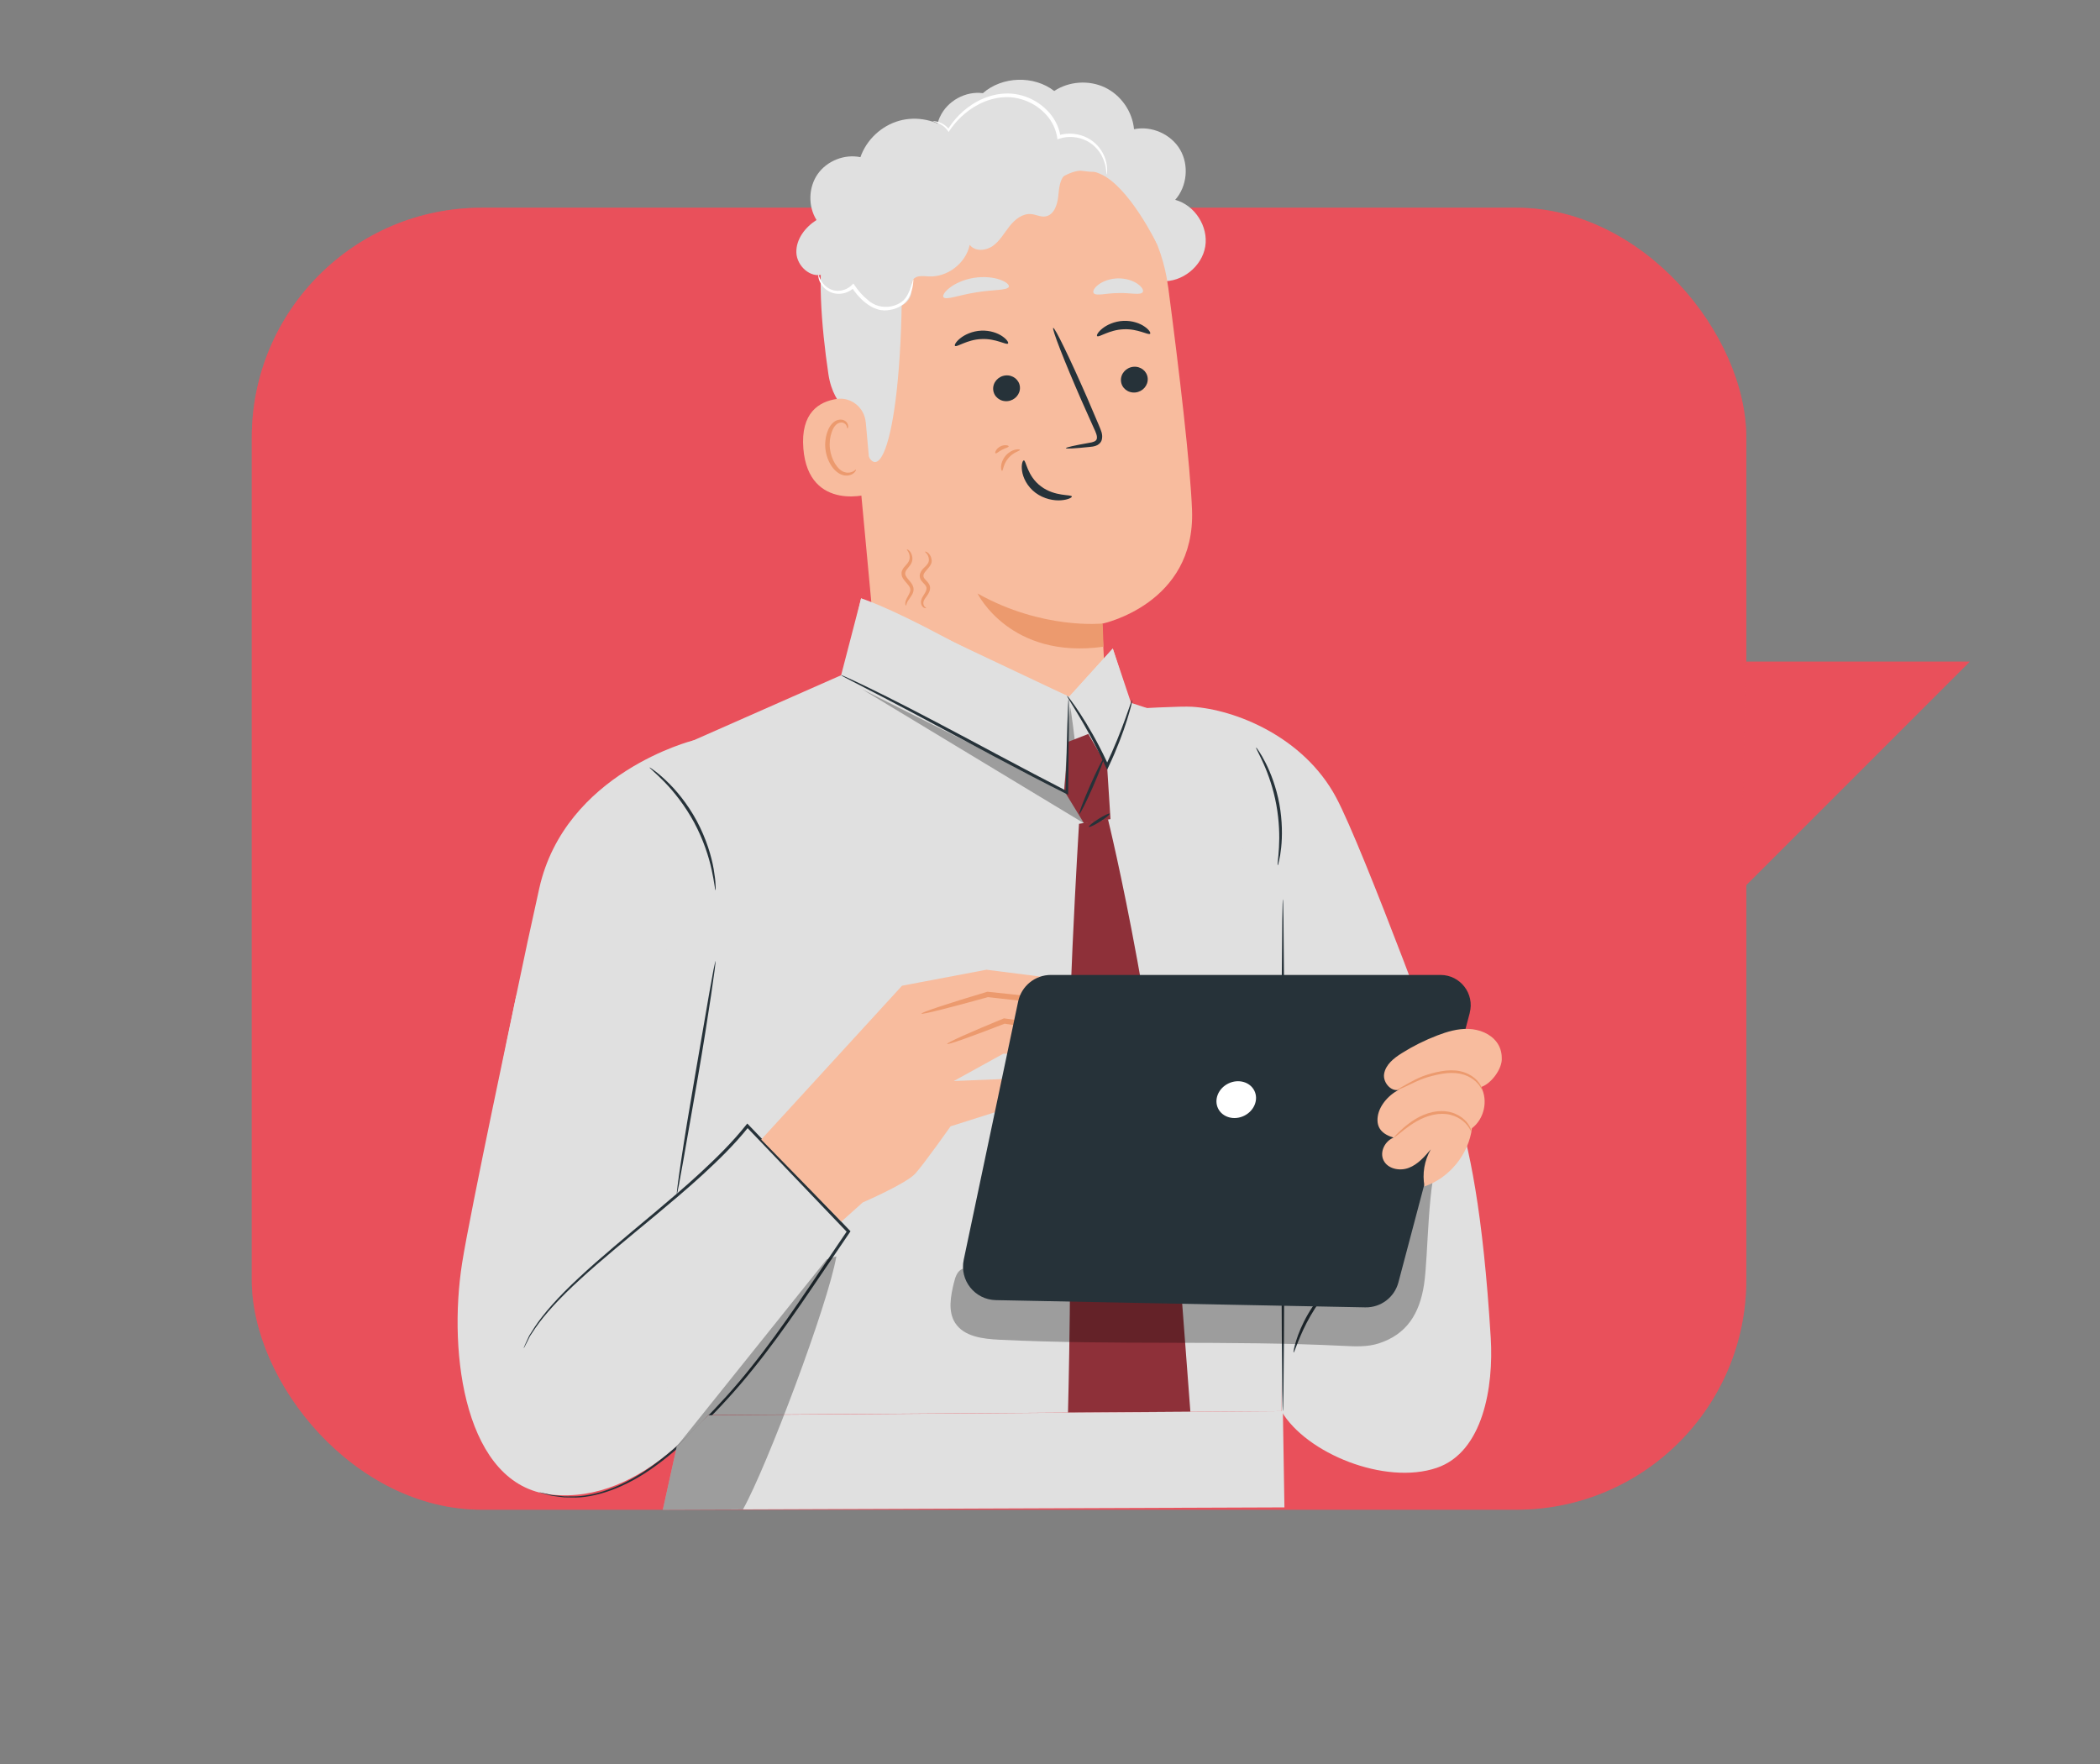 <?xml version="1.0" encoding="UTF-8"?><svg xmlns="http://www.w3.org/2000/svg" viewBox="0 0 354.33 297.64"><rect x="0" y="0" width="354.33" height="297.64" fill="#808080" stroke="none"/><defs><style>.c{fill:#f8bc9e;}.d{fill:#e9505b;}.e{fill:#fff;}.f{fill:#ec9a6e;}.g{fill:#8e3039;}.h{fill:#e0e0e0;}.i{fill:#263239;}.j{opacity:.3;}.k{opacity:.4;}</style></defs><g id="a"><g><rect class="d" x="42.48" y="35.05" width="252.17" height="219.68" rx="38.79" ry="38.79"/><g class="k"><rect class="d" x="42.48" y="35.05" width="252.17" height="219.68" rx="38.79" ry="38.79"/></g><g><polygon class="d" points="294.59 111.64 332.35 111.64 293.73 150.26 294.59 111.64"/><g class="k"><polygon class="d" points="294.59 111.64 332.35 111.64 293.73 150.26 294.59 111.64"/></g></g></g><g><path class="h" d="M158.6,19.72c1.23-2.69,4.31-4.39,7.24-4,3.27-2.87,8.6-3.03,12.04-.37,2.49-1.65,5.86-1.88,8.56-.59,2.7,1.29,4.63,4.06,4.9,7.04,2.96-.62,6.25,.83,7.78,3.45,1.53,2.62,1.18,6.2-.83,8.47,3.31,.89,5.63,4.51,5.07,7.88-.56,3.38-3.92,6.05-7.33,5.84l-35.73-19.62c-2.21-1.96-2.94-5.41-1.71-8.1Z"/><g><g><path class="c" d="M197.09,48.37c-2-15.32-15.44-26.53-30.87-25.76l-1.53,.08c-16.49,1.79-24.18,16.79-21.94,33.22l5.13,54.94,.28,2.67,38.54,5.75-.75-14.03s15.77-3.26,15.18-19.16c-.29-7.68-2.16-23.45-4.03-37.7Z"/><path class="f" d="M186.07,105.2s-10.12,1.11-21.13-5.06c0,0,5.47,11.19,21.25,8.98l-.13-3.91Z"/><path class="i" d="M193.65,63.82c.1,1.2-.83,2.27-2.07,2.4-1.25,.13-2.34-.73-2.44-1.93-.1-1.2,.83-2.27,2.07-2.4,1.25-.13,2.34,.74,2.44,1.93Z"/><path class="i" d="M194.06,56.31c-.27,.31-2.05-.88-4.49-.75-2.44,.09-4.17,1.44-4.45,1.15-.14-.13,.12-.67,.88-1.28,.74-.6,2.02-1.22,3.54-1.29,1.52-.07,2.83,.43,3.59,.97,.78,.54,1.06,1.06,.93,1.2Z"/><path class="i" d="M172.09,65.28c.1,1.2-.83,2.27-2.07,2.4-1.25,.13-2.34-.73-2.44-1.93-.1-1.2,.83-2.27,2.07-2.4,1.25-.13,2.34,.74,2.44,1.93Z"/><path class="i" d="M170.08,57.96c-.27,.31-2.05-.88-4.49-.75-2.44,.09-4.17,1.44-4.45,1.15-.14-.13,.12-.67,.88-1.28,.74-.6,2.02-1.22,3.54-1.29,1.52-.07,2.83,.43,3.59,.97,.78,.54,1.06,1.06,.93,1.2Z"/><path class="i" d="M179.84,75.63c-.02-.14,1.49-.48,3.93-.91,.62-.09,1.2-.25,1.29-.68,.12-.46-.17-1.12-.51-1.83-.66-1.48-1.35-3.03-2.08-4.66-2.9-6.63-5.03-12.1-4.76-12.22,.27-.11,2.83,5.17,5.73,11.8,.7,1.64,1.37,3.2,2,4.69,.27,.7,.72,1.48,.45,2.43-.14,.47-.59,.84-.98,.96-.39,.14-.74,.17-1.05,.2-2.47,.26-4,.34-4.02,.21Z"/><path class="i" d="M172.74,77.68c.4-.04,.53,2.61,2.9,4.38,2.36,1.78,5.17,1.34,5.21,1.71,.05,.16-.6,.55-1.8,.64-1.17,.1-2.9-.19-4.34-1.27-1.44-1.09-2.11-2.6-2.26-3.68-.16-1.1,.11-1.78,.29-1.77Z"/><path class="h" d="M170.23,48.36c-.21,.68-2.66,.48-5.51,.97-2.86,.43-5.13,1.38-5.54,.81-.18-.28,.19-.92,1.09-1.61,.89-.69,2.34-1.37,4.05-1.65,1.71-.27,3.3-.08,4.36,.29,1.07,.37,1.63,.87,1.54,1.19Z"/><path class="h" d="M192.81,49.29c-.4,.58-2.11,.08-4.14,.16-2.03,0-3.72,.56-4.14,0-.19-.27,.05-.84,.78-1.4,.71-.56,1.92-1.05,3.32-1.08,1.39-.02,2.62,.42,3.35,.95,.74,.53,1.01,1.09,.83,1.37Z"/><path class="h" d="M195.2,41.15s-4.69-9.74-9.6-11.83c-5.95-2.52-8.13,3.98-13.75,2.71-5.61-1.27-11.29-3.69-16.74,.87-5.96,4.99-2.9,8.13-2.93,15.21-.13,28.67-4.95,37.01-7.1,23.62-.24-1.47-4.39-2.44-5.31-8.64-1.19-8.04-1.99-17.84-.47-23.67,1.28-4.91,3.87-8.39,8.63-12.32,7.51-6.2,18.23-6.86,25.54-6.49,7.31,.37,21.76,8.05,21.72,20.54Z"/><path class="c" d="M146.07,71.24c-.22-2.45-2.43-4.28-4.86-3.93-2.95,.43-6.16,2.28-5.66,8.39,.89,10.85,11.59,7.72,11.59,7.41,0-.21-.65-7.34-1.06-11.87Z"/><path class="f" d="M144.44,79.22c-.05-.03-.18,.15-.49,.32-.3,.17-.83,.31-1.41,.14-1.18-.33-2.29-2.07-2.51-4.02-.11-.98,.02-1.94,.31-2.75,.27-.82,.73-1.42,1.3-1.57,.56-.18,1,.13,1.16,.43,.17,.29,.12,.51,.18,.53,.03,.02,.22-.2,.09-.64-.06-.21-.21-.46-.48-.64-.28-.19-.67-.27-1.07-.19-.83,.13-1.52,.96-1.84,1.84-.36,.89-.53,1.97-.41,3.08,.25,2.18,1.53,4.13,3.14,4.46,.78,.14,1.4-.15,1.7-.43,.31-.3,.35-.54,.31-.56Z"/></g><path class="h" d="M145.24,50.18c1.46,.89,3,1.81,4.71,1.9,1.71,.08,3.6-.99,3.81-2.69,.09-.76-.14-1.63,.33-2.24,.56-.73,1.66-.56,2.58-.51,3.18,.18,6.3-2.22,6.95-5.33,.87,1.17,2.74,1.02,3.92,.17,1.18-.85,1.9-2.17,2.8-3.31,.9-1.14,2.19-2.18,3.64-2.05,.81,.07,1.58,.52,2.39,.4,1.42-.2,2.03-1.9,2.18-3.33,.15-1.43,.23-3.09,1.4-3.92,1.08-.77,2.56-.43,3.88-.3,1.32,.13,3-.26,3.28-1.57,.14-.68-.18-1.38-.58-1.95-1.82-2.58-5.57-3.58-8.44-2.25-1.24-3.54-4.74-6.16-8.48-6.37-3.74-.21-7.51,2.02-9.13,5.39-2.4-1.97-5.78-2.68-8.77-1.84-2.99,.84-5.51,3.2-6.53,6.14-2.68-.56-5.64,.61-7.21,2.85-1.57,2.24-1.65,5.43-.2,7.75-1.9,1.21-3.47,3.24-3.4,5.49,.07,2.25,2.37,4.38,4.51,3.68-.79,1.79,.04,4.14,1.79,5.03,1.75,.89,4.13,.2,5.13-1.49"/></g><path class="e" d="M138.08,46.31s-.16,.92,.78,2.05c.46,.54,1.23,1.08,2.24,1.19,.99,.12,2.17-.18,3.05-1.05l-.46-.05c.58,.91,1.34,1.83,2.3,2.6,.62,.49,1.3,.91,2.04,1.13,.73,.25,1.54,.24,2.2,.1,1.37-.22,2.53-1.02,3.05-1.95,.54-.92,.68-1.75,.77-2.3,.08-.56,.08-.88,.04-.88-.05,0-.12,.3-.28,.83-.16,.53-.37,1.32-.9,2.12-.95,1.61-4.27,2.57-6.52,.48-.89-.72-1.63-1.59-2.19-2.44l-.21-.31-.26,.26c-.71,.73-1.73,1.03-2.58,.97-.87-.06-1.56-.49-2.02-.94-.92-.95-.96-1.83-1.05-1.8Z"/><path class="e" d="M157.38,20.48s.29,.06,.78,.24c.48,.18,1.2,.56,1.76,1.35l.14,.2,.14-.21c.95-1.41,2.56-3.25,5.04-4.51,1.23-.62,2.68-1.08,4.23-1.15,1.55-.08,3.19,.28,4.67,1.09,1.15,.62,2.13,1.48,2.87,2.46,.72,.99,1.19,2.11,1.36,3.22l.05,.34,.32-.11c1.61-.53,3.29-.29,4.54,.33,1.27,.62,2.11,1.62,2.6,2.52,.97,1.87,.73,3.21,.84,3.18,.02,0,.1-.31,.09-.9-.02-.58-.13-1.46-.61-2.45-.47-.98-1.33-2.09-2.7-2.8-1.34-.7-3.15-1-4.94-.44l.38,.24c-.16-1.21-.66-2.43-1.44-3.5-.79-1.06-1.84-1.98-3.06-2.65-1.57-.86-3.34-1.25-5-1.14-1.66,.09-3.17,.6-4.45,1.27-2.57,1.37-4.18,3.32-5.08,4.82h.28c-.65-.85-1.45-1.19-1.98-1.33-.54-.13-.84-.1-.84-.07Z"/><path class="f" d="M169.08,79.45c.18,0,.19-1.16,1.06-2.15,.84-1.02,1.97-1.21,1.96-1.39,0-.08-.31-.15-.8-.04-.49,.1-1.13,.44-1.63,1.03-.5,.59-.73,1.27-.76,1.77-.03,.5,.09,.79,.17,.78Z"/><path class="f" d="M167.97,76.49c.16,.09,.53-.31,1.1-.6,.56-.3,1.1-.39,1.12-.56,.04-.17-.66-.38-1.41,0-.75,.39-.96,1.09-.81,1.15Z"/><path class="f" d="M156.26,102.56c0-.05-.16-.07-.3-.27-.14-.19-.26-.56-.07-.96,.16-.42,.63-.81,.93-1.53,.15-.34,.18-.87-.08-1.27-.23-.38-.55-.63-.74-.89-.88-1.05,1.54-1.9,1.17-3.27-.08-.58-.4-.95-.64-1.13-.26-.18-.43-.19-.45-.16-.07,.07,.6,.39,.65,1.33,.03,.46-.24,.86-.75,1.32-.24,.23-.53,.52-.69,.94-.2,.41-.09,1.03,.21,1.36,.27,.35,.57,.58,.71,.83,.15,.23,.15,.48,.06,.76-.18,.54-.65,1.01-.81,1.57-.19,.57,.06,1.09,.32,1.28,.28,.21,.49,.13,.48,.1Z"/><path class="f" d="M152.87,102.2s.05-.16,.12-.4c.08-.24,.27-.54,.56-.94,.14-.2,.3-.42,.44-.72,.13-.28,.22-.68,.11-1.07-.22-.77-.88-1.23-1.2-1.79-.37-.54-.08-1.02,.36-1.52,.21-.25,.42-.51,.55-.82,.13-.31,.15-.62,.13-.89-.14-1.13-.92-1.43-.92-1.35-.08,.07,.48,.47,.47,1.37,0,.45-.21,.86-.67,1.32-.21,.24-.48,.51-.63,.92-.16,.42-.06,.94,.17,1.3,.46,.7,1.04,1.12,1.19,1.62,.17,.47-.14,.97-.37,1.39-.24,.42-.42,.83-.43,1.13-.01,.3,.08,.45,.12,.44Z"/></g><path class="h" d="M126.14,189.96l-14.42,13.9,4.66-26.59-29.28-9.26s-7.77,36.49-9.13,45.12c-2.43,15.49,.55,37.5,14.98,39.05,15.61,1.68,27.4-13.72,34.9-23.83,5.77-7.77,15.07-21.35,15.07-21.35l-16.79-17.04"/><path class="h" d="M237.67,166.32c4.7,14.79,11.27,17.03,13.86,59.4,.51,8.26-1.28,19.29-9.12,21.95-8.71,2.96-22.03-2.43-26.21-9.58v-29.18l21.47-42.6Z"/><path class="i" d="M218.26,228.21c.16,.05,.97-2.96,2.88-6.23,1.89-3.29,4.1-5.48,3.98-5.59-.04-.05-.66,.44-1.51,1.36-.86,.92-1.94,2.3-2.91,3.97-.97,1.67-1.63,3.29-2,4.5-.38,1.2-.5,1.98-.43,1.99Z"/><path class="h" d="M244.75,183.37c-.25-.88-14.7-40.21-19.31-48.82-5.51-10.3-17.11-14.85-24.3-15.3-7.2-.44-84.21,5.69-84.21,5.69,0,0-21.57,5.42-25.94,24.94-5.47,24.48-9.88,48.61-9.88,48.61l38.6,8.33,4.54-11.44,72.52,16.18,17.71-26.2,30.26-2.02Z"/><g><polygon class="h" points="111.84 127.2 141.92 113.93 145.29 100.96 180.4 117.56 187.76 109.43 190.84 118.59 198.53 121.11 213.67 150.96 216.46 220.13 216.2 238.1 112.42 238.79 113.27 209.37 111.84 127.2"/><path class="h" d="M145.29,100.96s3.93,1.14,14.01,6.52c9.88,5.27,21.1,10.08,21.1,10.08l-.85,15.86-37.37-18.76"/><polyline class="h" points="187.76 109.43 180.4 117.56 184.33 134.56 190.88 119.2"/><g class="j"><path d="M180.54,119.31c.33,.24,2.37,19.61,2.37,19.61l-37.46-22.63,34.1,17.12,.99-14.1Z"/></g></g><path class="g" d="M180.2,238.34s.77-28.72,.09-46.73c-.56-14.82,1.77-52.61,1.77-52.61l4.88-.79s9.12,36.74,12.53,81.77l1.38,18.22"/><path class="i" d="M120.73,162.13s-.16,.54-.35,1.53c-.2,1.08-.45,2.5-.76,4.2-.63,3.64-1.46,8.51-2.39,13.89-.94,5.42-1.75,10.35-2.28,13.91-.27,1.78-.47,3.23-.6,4.23-.13,1-.18,1.56-.15,1.56,.04,0,.16-.54,.35-1.53,.2-1.08,.45-2.5,.76-4.2,.64-3.64,1.49-8.51,2.43-13.89,.94-5.43,1.71-10.35,2.24-13.92,.24-1.72,.44-3.14,.6-4.23,.13-1,.18-1.56,.15-1.56Z"/><path class="i" d="M109.6,129.49c-.06,.07,1.01,.91,2.53,2.47,1.52,1.56,3.42,3.91,5,6.83,1.57,2.93,2.48,5.81,2.94,7.94,.47,2.13,.57,3.48,.66,3.47,.04,0,.04-.34,0-.96-.02-.62-.12-1.5-.31-2.59-.37-2.17-1.25-5.13-2.84-8.11-1.6-2.97-3.59-5.34-5.2-6.84-.8-.76-1.48-1.33-1.99-1.69-.5-.36-.78-.55-.8-.52Z"/><polygon class="g" points="180.29 125.14 183.63 123.84 186.8 129.28 187.37 138.21 182.91 138.93 179.55 133.42 180.29 125.14"/><path class="i" d="M216.46,151.72c-.14,0-.26,19.34-.26,43.19s.12,43.19,.26,43.19,.26-19.33,.26-43.19c0-23.85-.12-43.19-.26-43.19Z"/><path class="i" d="M180.05,117.42c-.06,.04,.72,1.25,1.91,3.23,1.19,1.99,2.76,4.77,4.25,7.96,.12,.26,.24,.52,.36,.77l.23,.5,.24-.5c1.44-3.03,2.48-5.86,3.13-7.92,.32-1.03,.56-1.87,.7-2.45,.14-.58,.2-.91,.17-.92-.07-.02-.47,1.24-1.2,3.26-.73,2.02-1.82,4.8-3.26,7.81h.47c-.11-.24-.23-.5-.36-.77-1.51-3.22-3.14-5.99-4.41-7.94-.64-.97-1.18-1.74-1.57-2.26-.39-.52-.62-.79-.65-.77Z"/><path class="i" d="M141.92,113.93s.17,.12,.51,.31c.4,.21,.9,.47,1.52,.79,1.38,.71,3.27,1.69,5.58,2.89,4.71,2.45,11.16,5.94,18.31,9.76,4.35,2.32,8.48,4.47,12.06,6.26l.33,.17v-.37c.05-4.65,.09-8.57,.12-11.41,0-1.33,0-2.41,0-3.21,0-.74-.03-1.14-.05-1.14-.03,0-.06,.4-.09,1.14-.03,.81-.07,1.88-.12,3.21-.07,2.83-.18,6.75-.3,11.4l.33-.2c-3.57-1.83-7.67-3.99-12.02-6.31-7.14-3.82-13.63-7.26-18.38-9.63-2.38-1.19-4.31-2.12-5.66-2.75-.64-.29-1.15-.52-1.56-.71-.36-.16-.55-.23-.56-.21Z"/><path class="i" d="M211.94,126.15c-.07,.05,.51,1.04,1.27,2.74,.76,1.69,1.63,4.11,2.14,6.89,.51,2.78,.56,5.35,.45,7.2-.1,1.85-.3,2.99-.21,3.01,.04,0,.12-.27,.23-.78,.12-.51,.25-1.26,.35-2.2,.2-1.87,.21-4.49-.3-7.33-.52-2.83-1.47-5.28-2.32-6.95-.43-.84-.81-1.5-1.1-1.93-.29-.44-.47-.67-.5-.65Z"/><path class="i" d="M183.72,139.51c.08,.12,.93-.28,1.9-.89,.97-.61,1.7-1.21,1.62-1.33-.08-.12-.93,.28-1.9,.89-.97,.61-1.7,1.21-1.62,1.33Z"/><path class="i" d="M182.12,137.32c.13,.06,1.15-1.97,2.27-4.52,1.12-2.56,1.93-4.67,1.79-4.73-.13-.06-1.15,1.97-2.27,4.52-1.12,2.56-1.93,4.67-1.79,4.73Z"/><g class="j"><path d="M160.96,216.43c.2-.82,.45-1.73,1.16-2.19,1.24-.81,2.79,.26,4.07,1.01,3.35,1.99,7.49,1.92,11.38,1.75,11.73-.51,23.47-1.38,35.05-3.33,5.67-.95,11.39-2.19,16.46-4.9,5.07-2.71,9.49-7.08,11.12-12.6l2.71-1.47c-2.1,4.48-1.88,17.17-2.64,22.07-.75,4.89-2.92,8.38-7.63,9.9-1.89,.61-3.93,.52-5.92,.42-19.31-.96-38.8-.09-58.12-1.04-2.76-.14-5.95-.51-7.44-2.84-1.25-1.96-.75-4.52-.21-6.78Z"/></g><path class="i" d="M88.39,227.46s.05-.07,.13-.23c.09-.17,.21-.4,.35-.68,.15-.31,.34-.68,.56-1.12,.28-.41,.6-.89,.95-1.42,1.46-2.13,3.99-4.95,7.5-8.14,3.49-3.21,7.92-6.82,12.9-10.95,2.48-2.08,5.12-4.27,7.76-6.7,2.64-2.43,5.35-5.04,7.79-8.1l-.38,.02c4.69,4.91,9.77,10.22,15.04,15.73,.69,.72,1.37,1.43,2.01,2.1l-.03-.33c-5.69,8.31-10.86,16.36-16.29,23.1-2.69,3.39-5.47,6.42-8.18,9.14-2.7,2.73-5.33,5.16-7.95,7.08-5.2,3.92-10.42,5.61-14.05,5.52-.45,0-.88,.02-1.28,0-.4-.04-.77-.08-1.12-.12-.35-.04-.66-.07-.96-.1-.28-.06-.54-.12-.78-.18-.45-.1-.8-.17-1.06-.23-.24-.05-.36-.07-.37-.06,0,0,.12,.05,.35,.11,.26,.07,.61,.16,1.05,.28,.24,.06,.49,.13,.78,.2l.96,.13c.35,.04,.73,.09,1.13,.14,.4,.02,.84,.01,1.29,.02,3.67,.15,8.99-1.51,14.26-5.43,2.66-1.92,5.32-4.34,8.04-7.07,2.73-2.72,5.53-5.75,8.25-9.15,5.48-6.75,10.67-14.81,16.35-23.1l.12-.17-.15-.15c-.64-.66-1.32-1.38-2.01-2.1-5.27-5.5-10.36-10.81-15.06-15.72l-.2-.21-.18,.22c-2.4,3.02-5.09,5.63-7.71,8.06-2.62,2.43-5.25,4.63-7.72,6.72-4.96,4.15-9.37,7.8-12.84,11.05-3.49,3.23-5.99,6.11-7.42,8.28-.35,.54-.66,1.03-.92,1.45-.21,.45-.38,.83-.53,1.14-.13,.29-.23,.52-.31,.7-.07,.16-.1,.24-.09,.24Z"/><g><g><path class="c" d="M128.45,192.26l23.75-25.94,14.24-2.7,16.16,2.05s.68,2.56-2.05,3.92l5.97,.34s1.19,3.07-2.22,4.44l4.26,.75s-1.88,4.37-6.65,3.52c-4.78-.85-12.62-.85-12.62-.85l-8.36,4.61,12.45-.51,9.04,1.71s1.19,2.31-.85,2.86c-2.05,.55-9.89,0-9.89,0l-11.29,3.58s-4.41,6.26-5.95,7.97c-1.54,1.71-8.87,4.87-8.87,4.87l-3.61,3.24-13.51-13.83Z"/><path class="f" d="M186.52,169.93c-.01,.13-1.79,.05-4.64-.17-2.85-.22-6.79-.6-11.13-1.06-1.45-.16-2.84-.32-4.17-.47h.17c-3.23,.9-6.04,1.65-8.04,2.15-2.01,.5-3.21,.75-3.24,.65-.03-.1,1.12-.54,3.08-1.19,1.96-.65,4.73-1.52,7.95-2.48l.08-.02h.09c1.32,.15,2.72,.29,4.17,.44,4.34,.47,8.26,.94,11.1,1.33,2.84,.39,4.58,.69,4.57,.82Z"/><path class="f" d="M187.55,174.93c-.02,.13-1.62,0-4.2-.29-2.58-.29-6.14-.76-10.05-1.34-1.36-.2-2.66-.4-3.9-.59l.23-.03c-5.61,2.19-9.74,3.65-9.82,3.46-.08-.2,3.92-1.99,9.49-4.28l.11-.04,.12,.02c1.24,.18,2.55,.36,3.91,.55,3.92,.57,7.46,1.14,10.02,1.6,2.56,.46,4.13,.81,4.11,.93Z"/></g><g><path class="i" d="M247.99,170.9l-12.04,45.48c-.67,2.52-2.97,4.26-5.58,4.21l-62.34-1.22c-3.55-.07-6.16-3.35-5.42-6.82l9.18-43.56c.55-2.62,2.86-4.49,5.53-4.49h65.73c3.35,0,5.79,3.17,4.93,6.41Z"/><path class="e" d="M207.25,182.82c-1.69,.83-2.46,2.72-1.72,4.22,.74,1.5,2.71,2.05,4.4,1.22,1.69-.83,2.46-2.72,1.72-4.22-.74-1.5-2.71-2.05-4.4-1.22Z"/><path class="c" d="M252.51,180.86c1.22-1.34,1.11-3.56,.03-5.01-1.08-1.45-2.94-2.18-4.75-2.24-1.81-.07-3.59,.45-5.28,1.1-2.09,.8-4.1,1.8-5.99,2.99-1.34,.84-2.72,1.93-2.98,3.49-.26,1.56,1.43,3.33,2.8,2.55-1.78,.75-3.58,2.64-3.87,4.61-.29,1.97,.77,3.03,2.67,3.6-1.45,.56-2.38,2.39-1.71,3.8,.7,1.48,2.74,1.89,4.27,1.3,1.53-.58,2.66-1.88,3.72-3.12-1.09,1.87-1.47,4.13-1.06,6.25,4.21-1.44,7.44-5.41,8-9.82,2.07-1.55,2.76-4.67,1.54-6.95,1.7-.53,3.62-3.12,3.49-4.9"/><path class="f" d="M235.19,191.95c.05,.05,.71-.53,1.82-1.39,1.11-.84,2.73-2.01,4.8-2.46,1.03-.22,2.05-.22,2.92,0,.88,.22,1.6,.63,2.13,1.06,1.07,.89,1.31,1.79,1.39,1.75,.02,0,0-.23-.16-.61-.16-.37-.47-.89-1.01-1.39-.54-.5-1.3-.97-2.24-1.23-.94-.26-2.04-.27-3.12-.04-2.2,.48-3.84,1.74-4.91,2.66-1.07,.94-1.65,1.6-1.62,1.65Z"/><path class="f" d="M235.65,183.92c.03,.06,.89-.27,2.21-.92,.67-.32,1.45-.7,2.35-1.03,.9-.31,1.94-.59,3.03-.78,1.09-.19,2.15-.21,3.08-.03,.93,.18,1.71,.56,2.28,.99,1.17,.87,1.41,1.82,1.49,1.78,.02,0,0-.24-.18-.63-.17-.38-.52-.91-1.11-1.4-.58-.49-1.4-.93-2.39-1.15-.99-.22-2.11-.2-3.24,0-1.13,.2-2.17,.49-3.1,.84-.93,.36-1.71,.78-2.35,1.14-1.29,.72-2.09,1.16-2.06,1.21Z"/></g></g><polygon class="h" points="114.2 244.03 111.84 254.73 216.72 254.34 216.46 238.1 119.49 238.79 114.2 244.03"/><g class="j"><path d="M139.48,212.49l1.64-.5c-1.41,8.12-11.73,35.49-15.76,42.69l-13.52,.05,2.36-10.7c4.44-5.56,25.28-31.54,25.28-31.54Z"/></g></g><g id="b"/></svg>